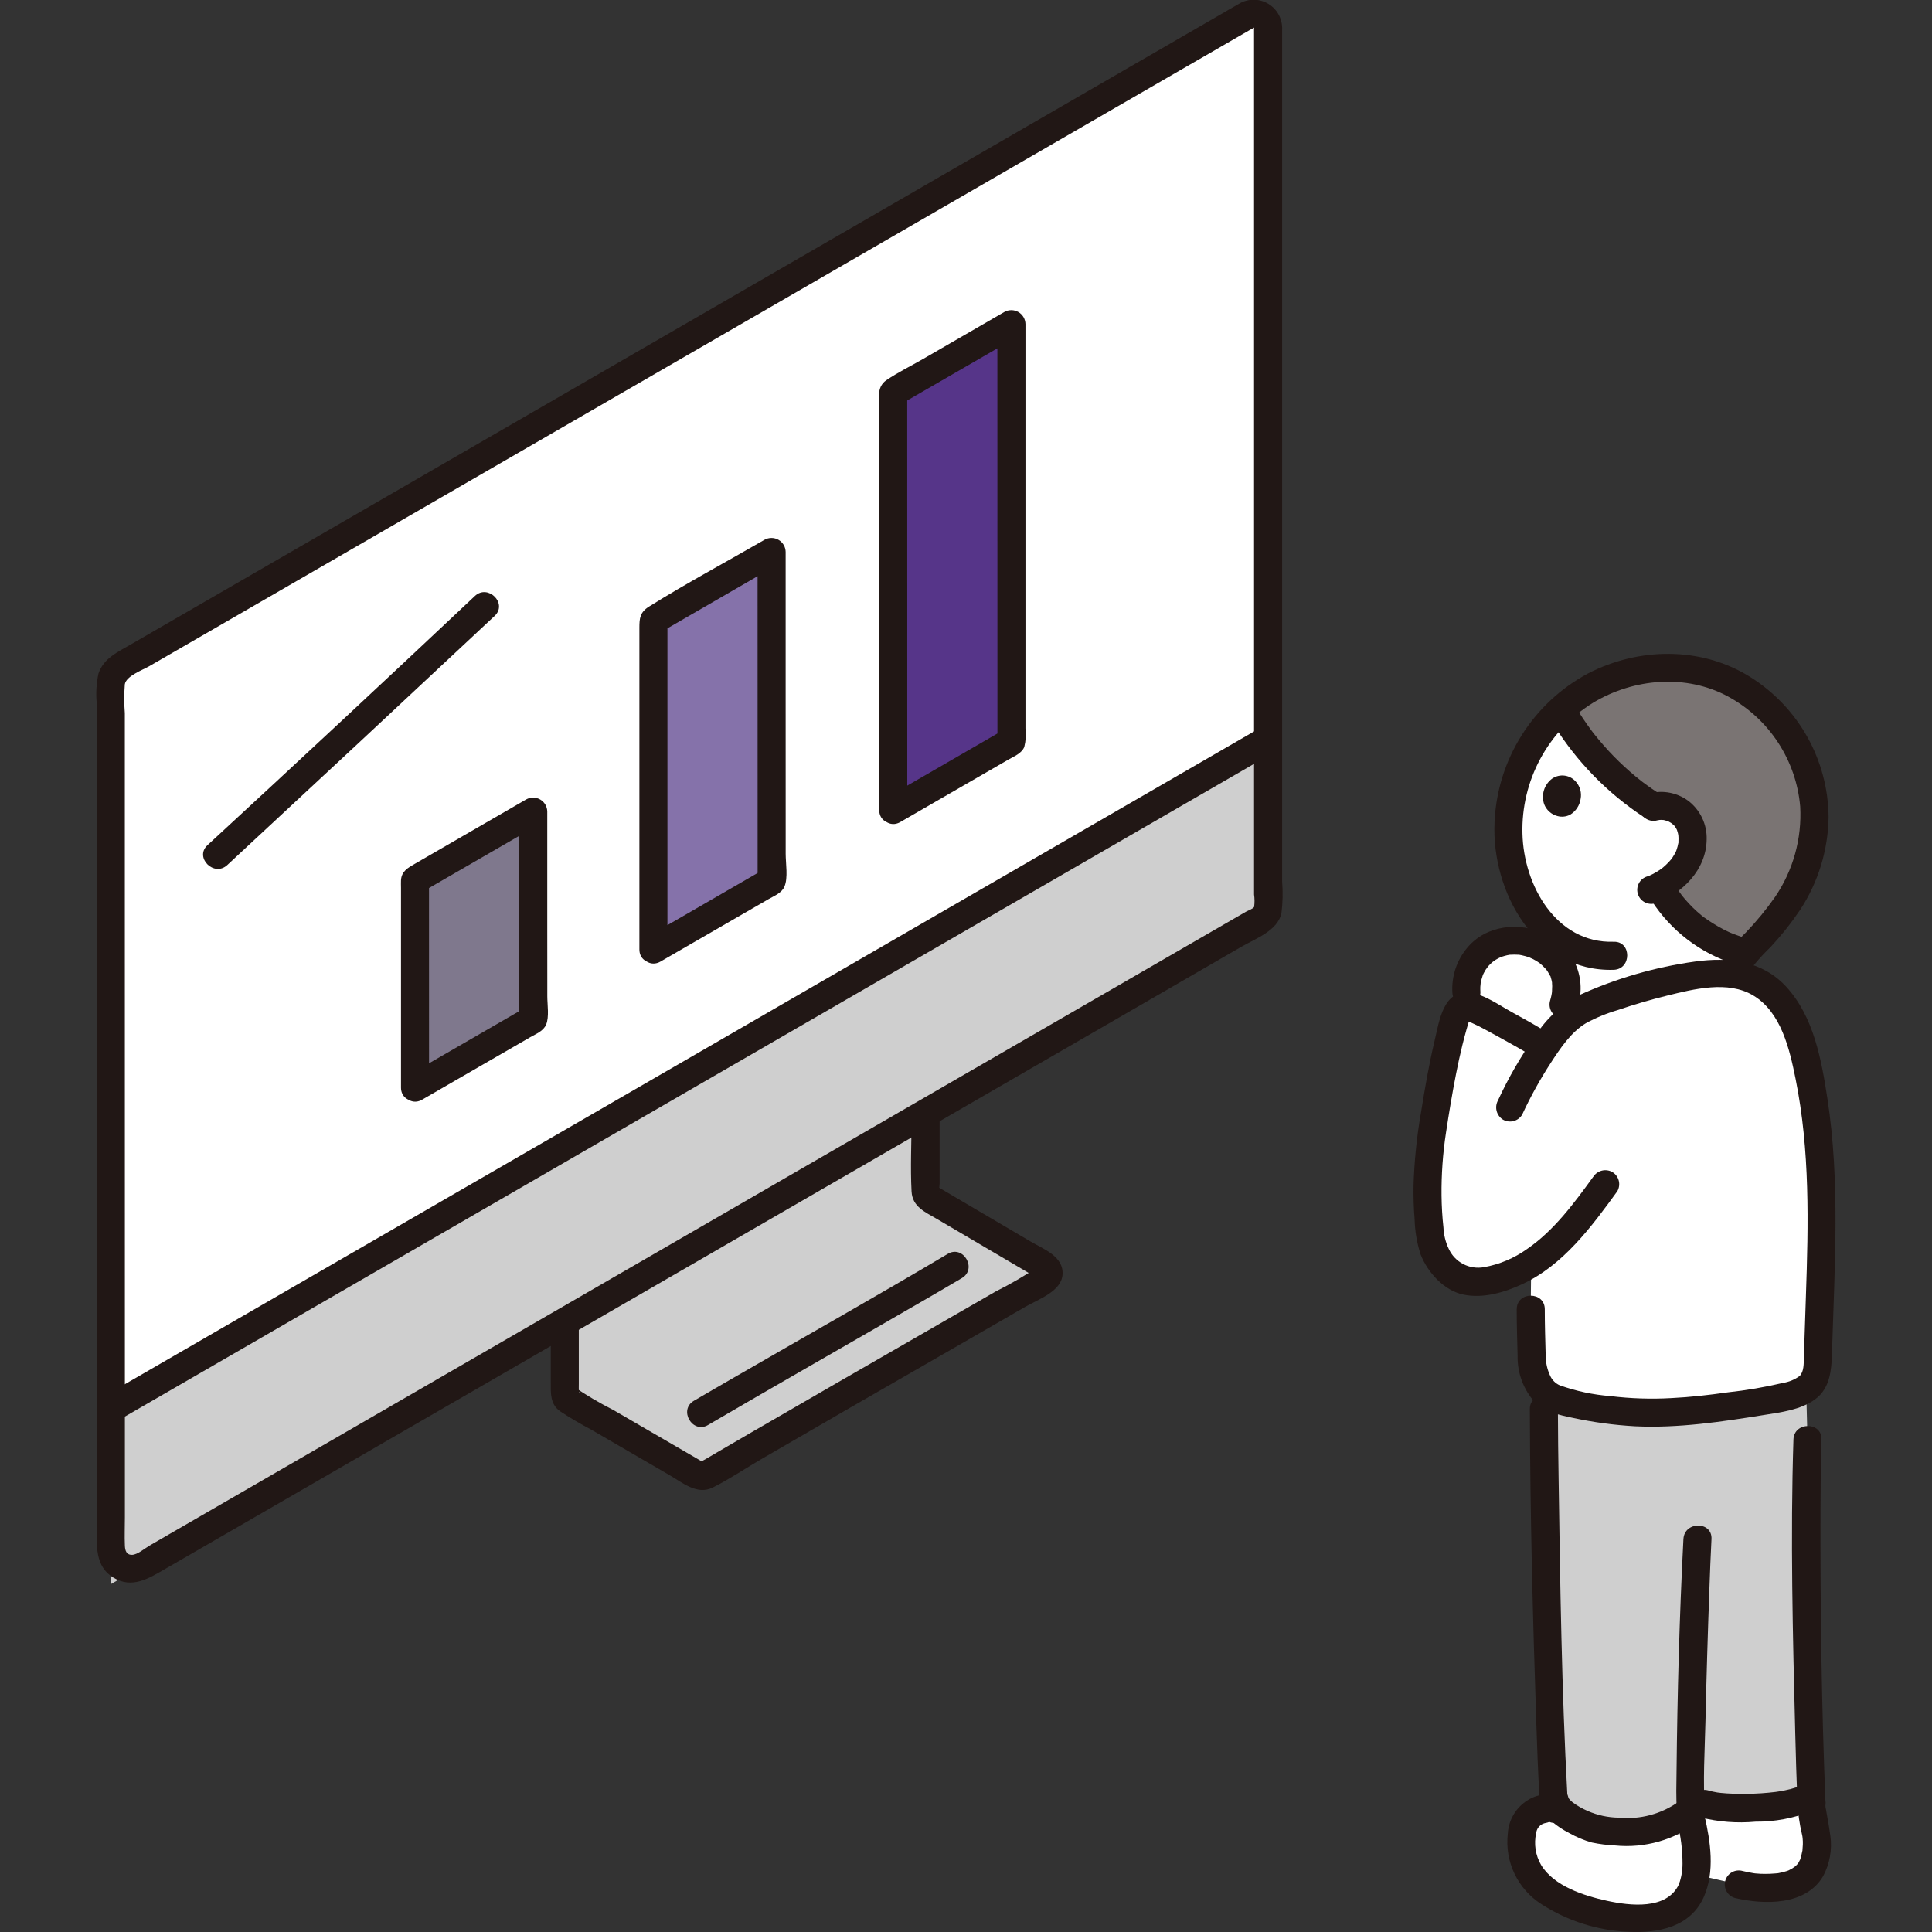 <svg width="290" height="290" viewBox="0 0 290 290" fill="none" xmlns="http://www.w3.org/2000/svg">
<rect x="0" y="0" width="290" height="290" fill="#333333" stroke="none"/>
<g clip-path="url(#clip0_89_253)">
<path d="M156.856 190.06C153.541 188.126 147.028 184.294 139.502 179.859C139.33 179.758 139.188 179.614 139.088 179.441C138.989 179.268 138.937 179.073 138.936 178.874V167.084L84.778 198.394V209.197C84.778 209.397 84.832 209.594 84.932 209.767C85.032 209.941 85.176 210.085 85.349 210.186C94.225 215.343 101.754 219.719 104.787 221.473C104.961 221.575 105.158 221.628 105.359 221.627C105.56 221.626 105.757 221.57 105.929 221.466C112.257 217.676 141.54 200.865 156.855 192.025C157.028 191.926 157.171 191.783 157.271 191.61C157.371 191.438 157.423 191.242 157.423 191.043C157.423 190.844 157.371 190.648 157.271 190.476C157.172 190.303 157.029 190.16 156.856 190.06Z" fill="#CFCFCF"/>
<path d="M190.342 4.127C190.342 34.27 190.342 93.583 190.349 136.158C190.351 136.525 190.255 136.886 190.072 137.204C189.888 137.522 189.624 137.786 189.305 137.969C145.533 163.265 63.686 210.591 21.349 235.063C20.872 235.339 20.33 235.485 19.778 235.486C19.227 235.486 18.685 235.342 18.207 235.066C17.73 234.79 17.333 234.394 17.057 233.916C16.782 233.438 16.637 232.896 16.638 232.345C16.638 197.859 16.632 141.148 16.625 102.713C16.625 102.163 16.771 101.622 17.046 101.146C17.322 100.67 17.718 100.275 18.195 100.001C56.801 77.685 167.113 13.916 187.188 2.316C187.507 2.133 187.869 2.036 188.237 2.036C188.605 2.036 188.966 2.133 189.285 2.316C189.605 2.499 189.87 2.763 190.055 3.081C190.241 3.399 190.34 3.759 190.342 4.127Z" fill="white"/>
<path d="M23.822 233.632L16.638 237.785C16.638 230.196 16.638 221.229 16.638 211.421C57.641 187.721 145.186 137.105 190.344 111.006C190.344 120.22 190.344 129.119 190.344 137.365C147.672 162.031 67.158 208.584 23.822 233.632Z" fill="#CFCFCF"/>
<path d="M134.076 121.58L151.821 111.321C151.821 98.599 151.814 79.684 151.811 48.646L134.07 58.906C134.07 60.199 134.074 101.585 134.076 121.58Z" fill="#563589"/>
<path d="M98.083 142.515L115.829 132.256C115.829 119.534 115.821 113.878 115.819 82.84L98.077 93.1C98.077 94.398 98.081 122.528 98.083 142.515Z" fill="#8572AA"/>
<path d="M62.303 163.247L80.047 152.988C80.047 140.266 80.041 152.854 80.038 121.816L62.296 132.075C62.296 133.37 62.301 143.257 62.303 163.247Z" fill="#7F788D"/>
<path d="M188.237 4.127C188.237 27.636 188.237 51.142 188.237 74.645C188.237 88.279 188.237 101.914 188.237 115.55C188.237 121.788 188.237 128.025 188.237 134.263C188.327 134.886 188.33 135.518 188.246 136.141C188.053 136.428 187.313 136.685 187.007 136.86L183.983 138.609L177.62 142.287C157.325 154.017 137.031 165.749 116.738 177.482L52.337 214.717L25.41 230.282L22.439 232.002C21.718 232.423 20.637 233.371 19.808 233.388C18.96 233.399 18.776 232.717 18.745 232.028C18.683 230.61 18.745 229.175 18.745 227.756V210.387C18.745 183.791 18.743 157.194 18.737 130.597C18.737 124.243 18.737 117.89 18.737 111.536V107.054C18.624 105.608 18.624 104.156 18.737 102.71C18.948 101.456 21.403 100.577 22.434 99.981C28.986 96.192 35.538 92.404 42.09 88.62C59.308 78.663 76.529 68.708 93.751 58.754L146.978 27.984L184.144 6.499L186.696 5.025L187.739 4.421C187.918 4.335 188.091 4.236 188.255 4.123C188.274 4.108 188.239 4.099 188.241 4.123C188.452 6.807 192.662 6.829 192.452 4.123C192.43 3.366 192.209 2.629 191.81 1.985C191.411 1.342 190.848 0.816 190.179 0.461C189.51 0.106 188.759 -0.065 188.003 -0.035C187.246 -0.005 186.511 0.225 185.873 0.631C185.081 1.068 184.306 1.537 183.523 1.989L177.056 5.728L158.424 16.499L106.847 46.316L51.83 78.124L28.882 91.387L19.612 96.747C17.686 97.86 15.562 98.804 14.79 101.075C14.462 102.557 14.372 104.082 14.524 105.593V110.405C14.524 137.587 14.527 164.768 14.533 191.95C14.533 204.331 14.533 216.71 14.533 229.089C14.533 231.938 14.199 235.089 17.016 236.805C19.833 238.52 22.335 236.924 24.805 235.495L37.632 228.081L100.467 191.757C122.284 179.143 144.102 166.53 165.92 153.918L179.752 145.918L186.371 142.092C188.467 140.88 191.778 139.709 192.347 137.082C192.545 135.511 192.58 133.924 192.453 132.346V127.275C192.453 124.053 192.453 120.83 192.453 117.606C192.453 110.739 192.453 103.872 192.453 97.004C192.453 70.743 192.453 44.483 192.453 18.224V4.127C192.447 1.418 188.237 1.414 188.237 4.127Z" fill="#211715"/>
<path d="M17.703 213.239L46.335 196.686C58.101 189.886 69.866 183.084 81.63 176.282C94.355 168.927 107.078 161.571 119.801 154.215L156.539 132.978L188.055 114.762L191.415 112.82C193.76 111.465 191.642 107.825 189.289 109.184L158.701 126.869L122.398 147.855L84.168 169.961L48.323 190.675L18.644 207.833L15.578 209.605C13.233 210.961 15.351 214.601 17.703 213.241V213.239Z" fill="#211715"/>
<path d="M135.138 123.393L144.586 117.931L148.963 115.404L151.363 114.017C152.226 113.518 153.334 113.106 153.745 112.131C153.978 111.217 154.04 110.267 153.926 109.331V106.761C153.926 104.886 153.926 103.012 153.926 101.138C153.926 91.346 153.926 81.553 153.926 71.761V48.645C153.92 48.277 153.819 47.916 153.631 47.599C153.444 47.282 153.178 47.019 152.859 46.836C152.539 46.653 152.178 46.555 151.81 46.554C151.442 46.552 151.079 46.646 150.758 46.827L138.626 53.843C136.773 54.914 134.788 55.885 133.016 57.087C132.667 57.33 132.386 57.661 132.204 58.045C132.021 58.43 131.942 58.856 131.974 59.281C131.906 62.083 131.974 64.894 131.974 67.702C131.974 79.305 131.974 90.909 131.974 102.514C131.974 108.87 131.974 115.226 131.974 121.584C131.974 124.293 136.185 124.297 136.185 121.584L136.178 64.951V58.901L135.135 60.718L152.876 50.459L149.709 48.641C149.709 66.407 149.712 84.174 149.717 101.941C149.717 105.065 149.717 108.19 149.717 111.316L150.761 109.498L133.015 119.757C130.668 121.113 132.791 124.753 135.138 123.393Z" fill="#211715"/>
<path d="M99.146 144.333L108.594 138.871L112.97 136.345L115.371 134.957C116.234 134.458 117.342 134.046 117.753 133.071C118.309 131.752 117.934 129.606 117.933 128.171C117.933 126.767 117.933 125.364 117.933 123.96C117.933 117.131 117.931 110.301 117.928 103.472C117.928 96.594 117.928 89.717 117.928 82.84C117.921 82.472 117.82 82.111 117.633 81.794C117.445 81.477 117.179 81.214 116.86 81.031C116.54 80.847 116.179 80.75 115.811 80.749C115.442 80.747 115.08 80.841 114.759 81.022C108.992 84.358 103.075 87.518 97.421 91.048C96.062 91.898 95.975 92.812 95.975 94.189V97.497V124.61C95.975 130.578 95.975 136.547 95.975 142.515C95.975 145.225 100.185 145.229 100.185 142.515C100.185 127.509 100.185 112.503 100.185 97.497C100.185 96.031 100.185 94.566 100.185 93.1L99.143 94.917L116.884 84.658L113.714 82.843C113.714 96.738 113.716 110.633 113.721 124.528C113.721 127.104 113.721 129.68 113.721 132.255L114.764 130.437C108.849 133.856 102.933 137.276 97.019 140.696C94.676 142.053 96.79 145.693 99.146 144.333Z" fill="#211715"/>
<path d="M63.365 165.065L72.812 159.603L77.189 157.077L79.589 155.688C80.453 155.189 81.561 154.776 81.971 153.802C82.461 152.644 82.153 150.82 82.153 149.548C82.153 148.795 82.153 148.042 82.153 147.289C82.153 144.535 82.151 141.782 82.147 139.029C82.147 133.292 82.147 127.555 82.147 121.819C82.142 121.45 82.041 121.089 81.854 120.771C81.666 120.453 81.4 120.19 81.079 120.006C80.76 119.823 80.397 119.726 80.028 119.725C79.659 119.724 79.296 119.819 78.976 120.001L65.356 127.876L62.246 129.675C61.193 130.284 60.269 130.794 60.191 132.134C60.169 132.499 60.191 132.871 60.191 133.237C60.191 138.042 60.191 142.847 60.191 147.652C60.191 152.852 60.191 158.052 60.191 163.25C60.191 165.96 64.402 165.965 64.402 163.25C64.402 152.86 64.4 142.469 64.395 132.078L63.359 133.896L81.106 123.634L77.938 121.816C77.938 130.387 77.941 138.957 77.946 147.527C77.946 149.348 77.946 151.168 77.946 152.988L78.989 151.17C73.075 154.59 67.16 158.01 61.244 161.429C58.895 162.786 61.012 166.423 63.365 165.065Z" fill="#211715"/>
<path d="M82.672 198.677V207.554C82.672 209.159 82.575 210.745 84.049 211.82C85.541 212.809 87.083 213.72 88.668 214.551L93.111 217.132C95.56 218.555 98.01 219.978 100.46 221.4C102.424 222.54 104.654 224.459 106.986 223.284C109.544 221.999 111.98 220.35 114.46 218.913C123.191 213.845 131.936 208.797 140.693 203.77C145.121 201.22 149.548 198.669 153.975 196.118C155.863 195.029 159.322 193.832 159.492 191.328C159.679 188.597 156.693 187.527 154.722 186.371C151.738 184.621 148.756 182.867 145.774 181.108L143.223 179.606L141.904 178.829L141.235 178.435C140.919 178.164 140.853 178.309 141.038 178.87C140.912 178.747 141.038 177.805 141.038 177.655V167.835C141.038 165.126 136.828 165.122 136.828 167.835C136.828 171.488 136.635 175.191 136.828 178.838C136.951 181.161 138.889 181.941 140.66 182.984L146.842 186.623C148.562 187.634 150.281 188.646 152 189.657L154.21 190.955C154.521 191.136 154.829 191.353 155.157 191.506C156.169 191.988 154.922 191.247 155.28 190.769L156.035 190.015C153.942 191.429 151.757 192.705 149.496 193.834C147.006 195.269 144.515 196.704 142.023 198.138C136.843 201.121 131.664 204.104 126.485 207.085C121.918 209.719 117.357 212.357 112.8 214.998C111.097 215.987 109.396 216.977 107.696 217.97C107.095 218.321 106.494 218.674 105.894 219.029C105.683 219.134 105.479 219.255 105.285 219.39C105.174 219.446 105.066 219.51 104.963 219.581C105.72 219.684 105.907 219.645 105.523 219.462L105.168 219.257C102.592 217.765 100.018 216.271 97.446 214.775L92.046 211.638C90.016 210.611 88.054 209.455 86.171 208.178L86.926 208.933C86.996 209.023 86.902 209.327 86.88 208.795C86.866 208.444 86.88 208.091 86.88 207.742V198.672C86.88 195.962 82.669 195.958 82.669 198.672L82.672 198.677Z" fill="#211715"/>
<path d="M34.116 129.846C47.526 117.411 60.906 104.943 74.256 92.443C76.232 90.581 73.25 87.608 71.278 89.466C57.966 102.005 44.586 114.473 31.138 126.869C29.148 128.715 32.13 131.688 34.116 129.846Z" fill="#211715"/>
<path d="M106.281 213.897C116.838 207.718 127.475 201.675 138.057 195.541C140.171 194.316 142.287 193.095 144.386 191.845C146.712 190.461 144.596 186.82 142.26 188.211C131.814 194.426 121.217 200.396 110.69 206.475C108.51 207.738 106.329 208.99 104.156 210.264C101.819 211.633 103.936 215.274 106.281 213.9V213.897Z" fill="#211715"/>
<path d="M271.908 270.614L270.856 270.046C267.525 271.65 257.028 271.847 255.04 270.409C251.244 274.774 245.776 275.406 240.852 274.745C240.179 274.693 239.515 274.561 238.874 274.349C237.114 273.753 235.492 272.807 234.106 271.569C234.092 271.555 234.073 271.548 234.06 271.533L233.455 271.589C232.644 271.102 230.169 271.604 229.154 273.13C228.139 274.656 228.176 277.597 228.749 279.341C229.997 283.13 233.651 285.059 237.409 286.413C241.284 287.878 245.487 288.253 249.561 287.496C250.418 287.282 251.221 286.892 251.919 286.35C252.617 285.808 253.193 285.126 253.612 284.348C254.103 283.427 254.417 282.421 254.538 281.384L261.002 282.87C262.32 283.21 263.675 283.384 265.036 283.388C265.68 283.384 266.324 283.346 266.965 283.277C267.911 283.225 268.833 282.964 269.666 282.513C270.499 282.062 271.221 281.431 271.781 280.667C272.42 279.445 272.746 278.083 272.728 276.704C272.764 275.318 271.864 271.995 271.908 270.614Z" fill="white"/>
<path d="M253.912 127.308C253.736 128.147 253.406 128.947 252.939 129.667C251.962 131.103 250.636 132.267 249.084 133.047C250.452 135.521 252.318 137.685 254.563 139.403C256.809 141.122 259.385 142.357 262.131 143.031C261.143 143.929 260.328 145.001 259.729 146.195C257.379 146.042 255.019 146.224 252.72 146.736C246.922 147.864 238.93 150.495 236.839 151.853C235.516 152.749 234.342 153.847 233.359 155.108L234.698 150.792C235.214 149.212 235.225 147.51 234.73 145.923C234.08 144.367 232.916 143.082 231.433 142.281L231.987 139.294C231.975 139.285 231.965 139.273 231.954 139.262C229.307 136.489 227.535 132.996 226.861 129.221C226.221 125.88 226.276 122.442 227.022 119.123C227.768 115.804 229.19 112.673 231.198 109.927C232.119 108.683 233.158 107.53 234.302 106.486C237.695 112.415 242.476 117.433 248.234 121.108C249.245 120.86 250.309 120.954 251.261 121.374C252.213 121.794 252.999 122.516 253.498 123.43C254.071 124.638 254.218 126.005 253.912 127.308Z" fill="white"/>
<path d="M229.226 141.411C228.058 141.121 226.84 141.103 225.665 141.359C223.971 141.731 222.473 142.71 221.45 144.109C220.427 145.509 219.95 147.234 220.11 148.961L220.253 151.058C220.567 151.073 220.876 151.144 221.166 151.268C223.357 152.303 229.554 155.751 231.176 156.806L231.808 157.201C232.988 155.359 234.455 153.719 236.153 152.341L234.696 150.792C235.212 149.212 235.223 147.51 234.728 145.923C234.231 144.79 233.474 143.791 232.518 143.007C231.562 142.223 230.434 141.676 229.226 141.411Z" fill="white"/>
<path d="M245.508 100.738C241.324 101.619 237.451 103.604 234.294 106.488C237.694 112.412 242.477 117.426 248.234 121.102C249.245 120.855 250.309 120.949 251.261 121.368C252.213 121.788 252.999 122.511 253.498 123.425C253.942 124.426 254.124 125.525 254.026 126.616C253.929 127.708 253.556 128.757 252.942 129.665C251.966 131.101 250.639 132.265 249.087 133.045C250.455 135.518 252.32 137.682 254.565 139.401C256.81 141.119 259.386 142.354 262.131 143.029C262.231 142.924 262.334 142.818 262.442 142.696C265.366 139.479 267.472 137.238 269.262 134.078C271.806 129.654 272.824 124.514 272.157 119.454C270.7 109.319 262.082 100.838 251.854 100.259C249.727 100.137 247.593 100.298 245.508 100.738Z" fill="#7A7473"/>
<path d="M237.259 119.896C237.191 120.386 237.014 120.855 236.742 121.268C236.471 121.682 236.11 122.03 235.688 122.288C235.092 122.601 234.397 122.672 233.75 122.486C233.308 122.367 232.899 122.146 232.559 121.84C232.218 121.534 231.954 121.152 231.788 120.726C231.552 120.044 231.539 119.305 231.75 118.616C231.961 117.926 232.385 117.321 232.962 116.888C233.521 116.498 234.207 116.334 234.882 116.429C235.557 116.524 236.171 116.872 236.6 117.401C236.889 117.742 237.097 118.143 237.211 118.574C237.325 119.006 237.342 119.457 237.259 119.896Z" fill="#211715"/>
<path d="M262.582 210.622C263.771 210.437 264.991 210.242 266.242 210.037C267.937 209.76 270.796 209.01 271.716 207.906C272.885 206.502 272.825 205.018 272.888 202.928C273.372 186.853 274.307 174.868 271.499 161.154C270.62 156.861 269.393 152.398 266.322 149.275C263.25 146.152 259.341 145.448 252.719 146.736C246.921 147.863 238.929 150.495 236.838 151.853C234.826 153.293 233.115 155.112 231.8 157.209L231.175 156.803C229.553 155.75 223.356 152.299 221.165 151.265C220.696 151.076 220.188 151.006 219.686 151.061C219.04 151.155 218.719 151.88 218.528 152.504C216.998 157.899 215.851 163.395 215.096 168.952C214.123 174.576 214.018 180.317 214.787 185.972C214.965 187.051 215.357 188.084 215.938 189.01C216.519 189.936 217.279 190.737 218.173 191.367C219.739 192.676 222.08 192.538 224.068 192.085C226.126 191.603 228.08 190.754 229.836 189.579L229.765 196.52C229.757 199.79 229.9 203.54 229.9 203.54C229.829 205.304 230.755 208.277 232.2 209.27C233.487 210.158 235.203 210.557 239.063 211.259C246.953 212.693 254.032 211.955 262.582 210.622Z" fill="white"/>
<path d="M248.125 212.039C245.087 212.06 242.055 211.799 239.066 211.259C234.721 210.47 233.094 210.062 231.736 208.913C231.657 218.396 232.408 255.632 233.143 269.167L233.368 270.29C233.692 271.913 236.21 273.293 238.868 274.348C239.509 274.56 240.173 274.693 240.846 274.744C245.766 275.405 251.237 274.774 255.033 270.408C257.466 272.167 272.631 271.481 271.837 268.766C271.347 255.317 270.916 228.143 271.31 216.081C271.31 216.081 271.205 211.943 271.112 208.429C269.6 209.252 267.952 209.797 266.246 210.037C260.267 211.177 254.208 211.846 248.125 212.039Z" fill="#CFCFCF"/>
<path d="M229.634 211.519C229.681 227.187 230.074 242.864 230.601 258.522C230.721 262.116 230.852 265.709 231.047 269.3C231.194 271.995 235.406 272.011 235.257 269.3C234.407 253.66 234.193 237.966 233.957 222.308C233.903 218.712 233.852 215.116 233.845 211.519C233.836 208.811 229.626 208.805 229.634 211.519Z" fill="#211715"/>
<path d="M269.202 216.082C268.736 230.745 269.102 245.466 269.472 260.128C269.561 263.624 269.661 267.12 269.803 270.615C269.908 273.315 274.119 273.328 274.013 270.615C273.418 255.948 273.221 241.246 273.263 226.569C273.273 223.073 273.302 219.576 273.412 216.082C273.499 213.371 269.288 213.374 269.202 216.082Z" fill="#211715"/>
<path d="M252.687 231.019C252.091 242.598 251.775 254.22 251.655 265.815C251.634 267.815 251.564 269.836 251.713 271.832C251.914 274.517 256.127 274.539 255.924 271.832C255.587 267.34 255.896 262.741 255.999 258.246C256.147 251.69 256.342 245.134 256.584 238.581C256.675 236.054 256.768 233.539 256.9 231.019C257.039 228.311 252.828 228.318 252.689 231.019H252.687Z" fill="#211715"/>
<path d="M231.337 270.845C231.864 272.902 233.779 274.233 235.565 275.161C236.633 275.764 237.77 276.238 238.951 276.571C240.085 276.807 241.235 276.953 242.392 277.01C246.895 277.463 251.4 276.171 254.979 273.401C255.37 273.004 255.59 272.469 255.59 271.912C255.59 271.355 255.37 270.82 254.979 270.424C254.577 270.041 254.044 269.827 253.49 269.827C252.935 269.827 252.402 270.041 252.001 270.424C249.397 272.29 246.205 273.147 243.017 272.838C241.394 272.827 239.79 272.484 238.305 271.828C237.509 271.487 236.756 271.055 236.059 270.542C235.853 270.365 235.659 270.174 235.478 269.971C235.567 270.076 235.543 270.027 235.406 269.824C235.47 269.997 235.468 269.966 235.397 269.73C234.723 267.108 230.66 268.22 231.337 270.849V270.845Z" fill="#211715"/>
<path d="M255.283 272.807C257.971 273.478 260.752 273.691 263.511 273.439C266.388 273.461 269.242 272.928 271.917 271.867C272.395 271.582 272.743 271.121 272.884 270.582C273.025 270.043 272.949 269.47 272.671 268.987C272.381 268.515 271.92 268.172 271.383 268.031C270.847 267.891 270.276 267.962 269.791 268.231C269.412 268.408 270.284 268.066 269.86 268.205C269.754 268.239 269.658 268.28 269.556 268.31C269.31 268.394 269.06 268.466 268.809 268.532C268.227 268.685 267.634 268.8 267.041 268.897L266.599 268.964C266.346 269.003 266.934 268.927 266.519 268.976C266.171 269.016 265.825 269.056 265.477 269.088C264.757 269.158 264.035 269.207 263.313 269.233C261.94 269.294 260.565 269.281 259.193 269.195C258.907 269.175 258.621 269.151 258.334 269.123C258.172 269.107 258.01 269.084 257.848 269.069C258.418 269.121 257.905 269.077 257.799 269.06C257.326 268.988 256.86 268.882 256.403 268.744C256.136 268.671 255.858 268.65 255.583 268.684C255.309 268.718 255.043 268.806 254.803 268.943C254.562 269.079 254.351 269.262 254.181 269.48C254.011 269.698 253.886 269.948 253.812 270.215C253.739 270.481 253.718 270.76 253.752 271.034C253.787 271.309 253.874 271.574 254.011 271.814C254.148 272.055 254.33 272.266 254.548 272.436C254.767 272.606 255.016 272.732 255.283 272.805V272.807Z" fill="#211715"/>
<path d="M234.511 269.77C233.677 269.423 232.772 269.28 231.871 269.355C230.971 269.43 230.101 269.72 229.336 270.201C228.461 270.737 227.729 271.477 227.205 272.359C226.68 273.241 226.377 274.237 226.324 275.262C226.092 277.316 226.441 279.394 227.332 281.259C228.222 283.124 229.619 284.702 231.361 285.814C235.283 288.349 239.813 289.785 244.48 289.969C248.924 290.194 253.724 289.253 255.727 284.789C257.447 280.956 256.754 276.435 255.845 272.489C255.235 269.849 251.175 270.967 251.784 273.608C252.295 275.613 252.553 277.674 252.552 279.743C252.553 280.362 252.491 280.98 252.368 281.587C252.304 281.874 252.235 282.158 252.147 282.438C252.12 282.524 251.815 283.265 252.019 282.829C250.212 286.724 244.683 286.076 241.196 285.313C237.776 284.564 233.231 283.122 231.313 279.921C230.475 278.477 230.215 276.769 230.587 275.141C230.62 274.843 230.73 274.558 230.907 274.316C231.084 274.074 231.322 273.882 231.596 273.761C231.878 273.629 232.215 273.626 232.491 273.501C232.624 273.44 232.776 273.592 232.386 273.406C234.817 274.572 236.956 270.943 234.511 269.77Z" fill="#211715"/>
<path d="M269.803 270.615C269.887 272.2 270.114 273.775 270.48 275.32C270.533 275.53 270.568 275.743 270.585 275.959C270.585 275.405 270.568 275.835 270.585 275.981C270.616 276.28 270.626 276.581 270.613 276.882C270.603 277.138 270.579 277.39 270.56 277.645C270.523 278.139 270.621 277.427 270.528 277.877C270.473 278.141 270.423 278.403 270.355 278.665C270.332 278.743 270.135 279.336 270.203 279.164C270.271 278.993 269.998 279.531 269.963 279.601C269.823 279.8 269.823 279.81 269.963 279.629C269.905 279.701 269.844 279.771 269.78 279.84C269.632 279.999 269.474 280.148 269.308 280.287C269.639 280.009 269.128 280.393 269.047 280.444C268.858 280.559 268.662 280.655 268.463 280.76C268.241 280.865 268.232 280.865 268.439 280.77C268.349 280.804 268.259 280.837 268.168 280.866C267.743 280.999 267.309 281.105 266.87 281.182C266.714 281.207 266.745 281.202 266.962 281.169C266.804 281.185 266.646 281.201 266.487 281.214C266.225 281.236 265.961 281.254 265.7 281.265C265.21 281.286 264.721 281.287 264.232 281.265C263.996 281.254 263.761 281.229 263.525 281.213C263.272 281.182 263.255 281.182 263.477 281.213L263.17 281.166C262.628 281.079 262.092 280.964 261.558 280.84C261.291 280.766 261.013 280.746 260.738 280.78C260.464 280.814 260.199 280.902 259.958 281.039C259.718 281.175 259.507 281.358 259.337 281.576C259.167 281.794 259.042 282.044 258.968 282.31C258.895 282.577 258.874 282.855 258.909 283.13C258.943 283.404 259.031 283.669 259.167 283.91C259.304 284.15 259.486 284.361 259.704 284.531C259.923 284.701 260.172 284.826 260.439 284.9C264.798 285.92 271.023 286.067 273.644 281.647C274.65 279.785 275.035 277.65 274.741 275.554C274.609 274.529 274.425 273.517 274.239 272.501C274.2 272.279 274.161 272.057 274.124 271.833C274.106 271.728 274.09 271.622 274.074 271.518C274.039 271.276 274.042 271.307 274.085 271.623C274.004 271.296 273.981 270.957 274.017 270.622C274.017 270.064 273.795 269.528 273.4 269.133C273.005 268.738 272.47 268.517 271.911 268.517C271.353 268.517 270.818 268.738 270.423 269.133C270.028 269.528 269.806 270.064 269.806 270.622L269.803 270.615Z" fill="#211715"/>
<path d="M239.125 176.675C236.274 180.601 233.249 184.731 229.192 187.497C227.272 188.868 225.072 189.794 222.75 190.208C221.685 190.403 220.586 190.237 219.627 189.736C218.667 189.235 217.903 188.428 217.455 187.442C216.98 186.439 216.711 185.351 216.664 184.242C216.489 182.663 216.398 181.071 216.379 179.48C216.346 176.309 216.57 173.141 217.049 170.006C217.495 167.07 217.979 164.136 218.553 161.223C218.838 159.767 219.151 158.317 219.506 156.877C219.703 156.077 219.913 155.28 220.137 154.488C220.227 154.172 220.32 153.857 220.414 153.541C220.478 153.365 220.531 153.186 220.573 153.004C220.649 152.764 220.473 152.813 220.047 153.151C220.047 153.13 221.889 153.988 222.038 154.067C223.091 154.621 224.136 155.19 225.177 155.766C226.839 156.686 228.518 157.599 230.118 158.625C232.406 160.099 234.519 156.45 232.244 154.989C230.501 153.871 228.665 152.884 226.857 151.885C225.019 150.873 222.837 149.291 220.725 149.008C216.619 148.459 216.046 153.266 215.333 156.24C214.491 159.769 213.882 163.35 213.304 166.931C212.664 170.579 212.287 174.268 212.176 177.97C212.15 179.648 212.197 181.328 212.337 183.001C212.383 184.793 212.683 186.569 213.228 188.277C214.28 190.974 216.727 193.708 219.649 194.323C222.612 194.948 225.785 194.008 228.464 192.77C234.627 189.928 238.892 184.143 242.767 178.804C243.044 178.321 243.12 177.748 242.979 177.209C242.837 176.671 242.49 176.209 242.011 175.924C241.526 175.654 240.956 175.582 240.419 175.723C239.883 175.864 239.421 176.206 239.131 176.679L239.125 176.675Z" fill="#211715"/>
<path d="M236.729 151.349C237.496 149.221 237.426 146.881 236.531 144.803C235.637 142.726 233.986 141.066 231.913 140.16C228.034 138.35 223.137 138.829 220.259 142.236C218.674 144.106 217.867 146.513 218.005 148.96C218.017 149.515 218.242 150.044 218.635 150.436C219.027 150.828 219.555 151.054 220.11 151.066C220.667 151.061 221.199 150.837 221.593 150.443C221.986 150.05 222.21 149.517 222.215 148.96C222.199 148.689 222.191 148.417 222.2 148.145C222.2 148.056 222.299 147.265 222.222 147.716C222.306 147.272 222.42 146.835 222.564 146.407C222.652 146.177 222.652 146.168 222.564 146.38C222.616 146.266 222.669 146.152 222.73 146.039C222.816 145.872 222.911 145.708 223.011 145.549C223.057 145.474 223.515 144.886 223.233 145.214C223.397 145.022 223.565 144.837 223.746 144.662C223.882 144.531 224.023 144.406 224.167 144.286C223.836 144.556 224.45 144.106 224.519 144.062C224.741 143.928 224.97 143.808 225.204 143.695C224.838 143.872 225.398 143.622 225.436 143.61C225.693 143.522 225.954 143.447 226.218 143.388C226.346 143.359 226.473 143.334 226.601 143.312C226.364 143.339 226.372 143.339 226.624 143.312C227.079 143.284 227.536 143.284 227.992 143.312C228.245 143.338 228.253 143.338 228.019 143.312C228.149 143.333 228.278 143.356 228.407 143.384C228.6 143.424 228.793 143.472 228.984 143.526C229.237 143.597 229.487 143.682 229.734 143.775C229.351 143.632 230.059 143.933 230.131 143.971C230.306 144.061 230.477 144.159 230.646 144.262C230.709 144.301 231.345 144.741 231.024 144.496C231.375 144.785 231.705 145.099 232.012 145.434C232.168 145.624 232.179 145.632 232.05 145.46C232.127 145.566 232.2 145.671 232.272 145.776C232.415 145.994 232.531 146.223 232.662 146.447C232.872 146.814 232.627 146.199 232.767 146.677C232.858 146.957 232.928 147.244 232.977 147.534C232.939 147.24 232.986 147.929 232.987 148.009C232.987 148.284 232.973 148.554 232.959 148.828C232.93 149.094 232.928 149.137 232.954 148.957C232.931 149.107 232.905 149.254 232.875 149.401C232.818 149.68 232.747 149.954 232.665 150.227C232.516 150.765 232.588 151.341 232.863 151.826C233.139 152.312 233.596 152.668 234.135 152.817C234.673 152.965 235.248 152.894 235.734 152.618C236.22 152.343 236.576 151.885 236.725 151.347L236.729 151.349Z" fill="#211715"/>
<path d="M227.662 196.52C227.662 198.854 227.737 201.184 227.797 203.517C227.745 206.083 228.67 208.574 230.384 210.484C231.877 211.931 234.119 212.422 236.084 212.826C239.166 213.49 242.295 213.913 245.443 214.09C251.928 214.394 258.395 213.418 264.781 212.396C267.341 211.986 270.239 211.641 272.405 210.08C274.915 208.273 274.924 205.212 275.009 202.418C275.391 189.907 276.214 177.353 274.304 164.921C273.408 159.084 272.249 152.589 268.103 148.094C264.492 144.18 259.437 143.633 254.419 144.332C248.417 145.167 242.567 146.863 237.05 149.37C234.36 150.805 232.087 152.912 230.454 155.487C228.288 158.537 226.411 161.782 224.848 165.181C224.581 165.666 224.511 166.236 224.651 166.771C224.792 167.307 225.132 167.769 225.602 168.062C226.086 168.339 226.659 168.415 227.198 168.274C227.737 168.132 228.199 167.785 228.484 167.306C229.734 164.606 231.176 161.999 232.799 159.505C234.211 157.344 235.792 154.951 238.048 153.586C239.577 152.755 241.19 152.091 242.861 151.604C245.287 150.777 247.753 150.055 250.243 149.444C254.232 148.463 259.364 147.145 263.158 149.415C267.368 151.936 268.622 157.484 269.522 161.933C271.696 172.691 271.449 183.664 271.073 194.575C270.968 197.646 270.865 200.718 270.767 203.79C270.74 204.651 270.798 205.87 270.136 206.542C269.403 207.079 268.553 207.435 267.656 207.578C264.906 208.223 262.12 208.698 259.312 209.001C256.512 209.403 253.695 209.721 250.869 209.86C247.822 210.031 244.766 209.931 241.736 209.562C239.134 209.36 236.569 208.814 234.11 207.938C233.46 207.645 232.944 207.119 232.664 206.464C232.243 205.547 232.022 204.551 232.013 203.542C231.952 201.201 231.876 198.863 231.877 196.522C231.877 193.813 227.667 193.807 227.667 196.522L227.662 196.52Z" fill="#211715"/>
<path d="M261.801 146.802C262.959 145.136 264.279 143.59 265.743 142.186C267.367 140.44 268.854 138.571 270.191 136.597C272.915 132.456 274.402 127.623 274.477 122.667C274.445 118.44 273.345 114.29 271.278 110.603C269.211 106.916 266.245 103.812 262.655 101.58C255.314 97.013 245.964 97.159 238.378 101.083C234.3 103.262 230.861 106.466 228.398 110.379C225.936 114.293 224.536 118.78 224.336 123.399C223.834 133.837 230.508 145.926 242.218 145.572C244.922 145.49 244.933 141.278 242.218 141.362C233.547 141.625 228.697 132.818 228.525 125.13C228.422 121.213 229.348 117.338 231.209 113.891C233.071 110.443 235.803 107.544 239.134 105.481C245.216 101.814 253.112 101.128 259.441 104.577C262.457 106.221 265.019 108.586 266.899 111.461C268.779 114.336 269.918 117.632 270.215 121.054C270.486 125.875 269.16 130.651 266.441 134.642C265.136 136.502 263.693 138.261 262.125 139.905C260.643 141.352 259.314 142.949 258.16 144.669C256.782 147.009 260.42 149.13 261.795 146.794L261.801 146.802Z" fill="#211715"/>
<path d="M233.258 108.861C236.713 114.378 241.318 119.084 246.76 122.656C247.243 122.934 247.816 123.01 248.355 122.869C248.894 122.727 249.355 122.38 249.64 121.9C249.909 121.416 249.981 120.845 249.84 120.309C249.7 119.772 249.357 119.311 248.885 119.02C248.253 118.605 247.631 118.174 247.02 117.727C246.874 117.621 246.73 117.516 246.586 117.403L246.413 117.273C246.525 117.36 246.525 117.36 246.413 117.273C246.101 117.029 245.792 116.78 245.487 116.527C244.349 115.583 243.262 114.581 242.229 113.524C241.195 112.467 240.229 111.353 239.302 110.199L239.168 110.03C239.253 110.142 239.254 110.142 239.168 110.03C239.063 109.887 238.951 109.742 238.844 109.598C238.628 109.308 238.418 109.016 238.212 108.722C237.755 108.074 237.318 107.413 236.899 106.739C236.618 106.257 236.156 105.907 235.616 105.765C235.075 105.623 234.501 105.702 234.019 105.984C233.537 106.266 233.186 106.727 233.045 107.268C232.903 107.808 232.982 108.382 233.264 108.864L233.258 108.861Z" fill="#211715"/>
<path d="M248.741 123.14C248.846 123.114 249.358 123.055 248.841 123.093C249.009 123.08 249.174 123.066 249.343 123.066C249.511 123.066 249.678 123.079 249.846 123.096C249.562 123.066 249.626 123.065 249.867 123.123C250.03 123.162 250.189 123.229 250.352 123.265C250.583 123.318 250.053 123.092 250.393 123.28C250.542 123.362 250.692 123.437 250.835 123.526C250.941 123.595 251.256 123.907 250.953 123.596C251.07 123.714 251.2 123.832 251.321 123.945C251.625 124.234 251.177 123.657 251.414 124.051C251.489 124.173 251.567 124.291 251.635 124.417C251.68 124.497 251.721 124.578 251.759 124.661C251.682 124.474 251.669 124.451 251.721 124.593C251.756 124.744 251.819 124.892 251.857 125.043C251.896 125.195 251.963 125.609 251.917 125.23C251.954 125.613 251.961 125.998 251.939 126.382C251.923 126.835 252.024 126.113 251.913 126.593C251.877 126.752 251.847 126.909 251.808 127.07C251.759 127.259 251.703 127.445 251.636 127.631C251.588 127.769 251.463 128.031 251.592 127.76C251.423 128.108 251.23 128.444 251.014 128.765C250.682 129.274 251.267 128.495 250.871 128.962C250.744 129.114 250.613 129.263 250.477 129.408C250.226 129.674 249.961 129.927 249.682 130.164C249.59 130.243 249.327 130.451 249.56 130.275C249.401 130.396 249.235 130.51 249.068 130.62C248.736 130.84 248.393 131.041 248.038 131.222C247.864 131.311 247.687 131.397 247.512 131.473C247.849 131.331 247.395 131.506 247.302 131.539C247.035 131.613 246.786 131.738 246.567 131.908C246.349 132.078 246.167 132.289 246.03 132.529C245.893 132.77 245.806 133.035 245.772 133.309C245.737 133.584 245.758 133.862 245.831 134.129C245.905 134.395 246.03 134.645 246.2 134.863C246.37 135.081 246.581 135.264 246.821 135.4C247.062 135.537 247.327 135.625 247.601 135.659C247.876 135.693 248.154 135.673 248.421 135.599C252.531 134.15 256.122 130.567 256.175 125.994C256.208 124.873 255.971 123.761 255.486 122.75C255 121.74 254.28 120.86 253.385 120.184C252.566 119.589 251.626 119.182 250.632 118.991C249.637 118.8 248.613 118.831 247.632 119.081C247.366 119.155 247.116 119.28 246.898 119.45C246.68 119.62 246.497 119.831 246.361 120.071C246.224 120.312 246.136 120.577 246.102 120.851C246.068 121.126 246.088 121.404 246.162 121.671C246.235 121.937 246.36 122.187 246.53 122.405C246.7 122.623 246.911 122.806 247.152 122.942C247.392 123.079 247.657 123.167 247.932 123.201C248.206 123.235 248.485 123.215 248.751 123.141L248.741 123.14Z" fill="#211715"/>
<path d="M247.927 135.225C250.837 139.726 255.223 143.076 260.332 144.698C260.871 144.842 261.445 144.769 261.93 144.493C262.415 144.217 262.771 143.761 262.923 143.225C263.058 142.686 262.98 142.117 262.706 141.634C262.431 141.152 261.981 140.794 261.449 140.635C260.905 140.456 260.373 140.25 259.838 140.046C260.31 140.226 259.78 140.019 259.714 139.99L259.406 139.85C259.149 139.731 258.895 139.607 258.645 139.478C257.629 138.939 256.652 138.331 255.72 137.658C255.463 137.478 256.102 137.968 255.68 137.629C255.574 137.541 255.461 137.453 255.353 137.365C255.136 137.185 254.924 137.001 254.715 136.813C254.294 136.434 253.892 136.038 253.507 135.623C253.312 135.413 253.122 135.2 252.937 134.986C252.844 134.88 252.752 134.767 252.662 134.655C252.627 134.614 252.328 134.234 252.504 134.462C252.68 134.691 252.385 134.303 252.353 134.26C252.267 134.142 252.182 134.024 252.099 133.906C251.912 133.64 251.734 133.371 251.56 133.099C251.42 132.86 251.235 132.652 251.015 132.484C250.794 132.317 250.543 132.195 250.276 132.125C250.008 132.055 249.73 132.038 249.456 132.076C249.182 132.113 248.918 132.204 248.679 132.344C248.44 132.483 248.231 132.669 248.064 132.889C247.897 133.109 247.775 133.36 247.705 133.628C247.635 133.895 247.618 134.174 247.655 134.448C247.693 134.722 247.784 134.986 247.924 135.225H247.927Z" fill="#211715"/>
</g>
<defs>
<clipPath id="clip0_89_253">
<rect width="290" height="290" fill="white"/>
</clipPath>
</defs>
</svg>
